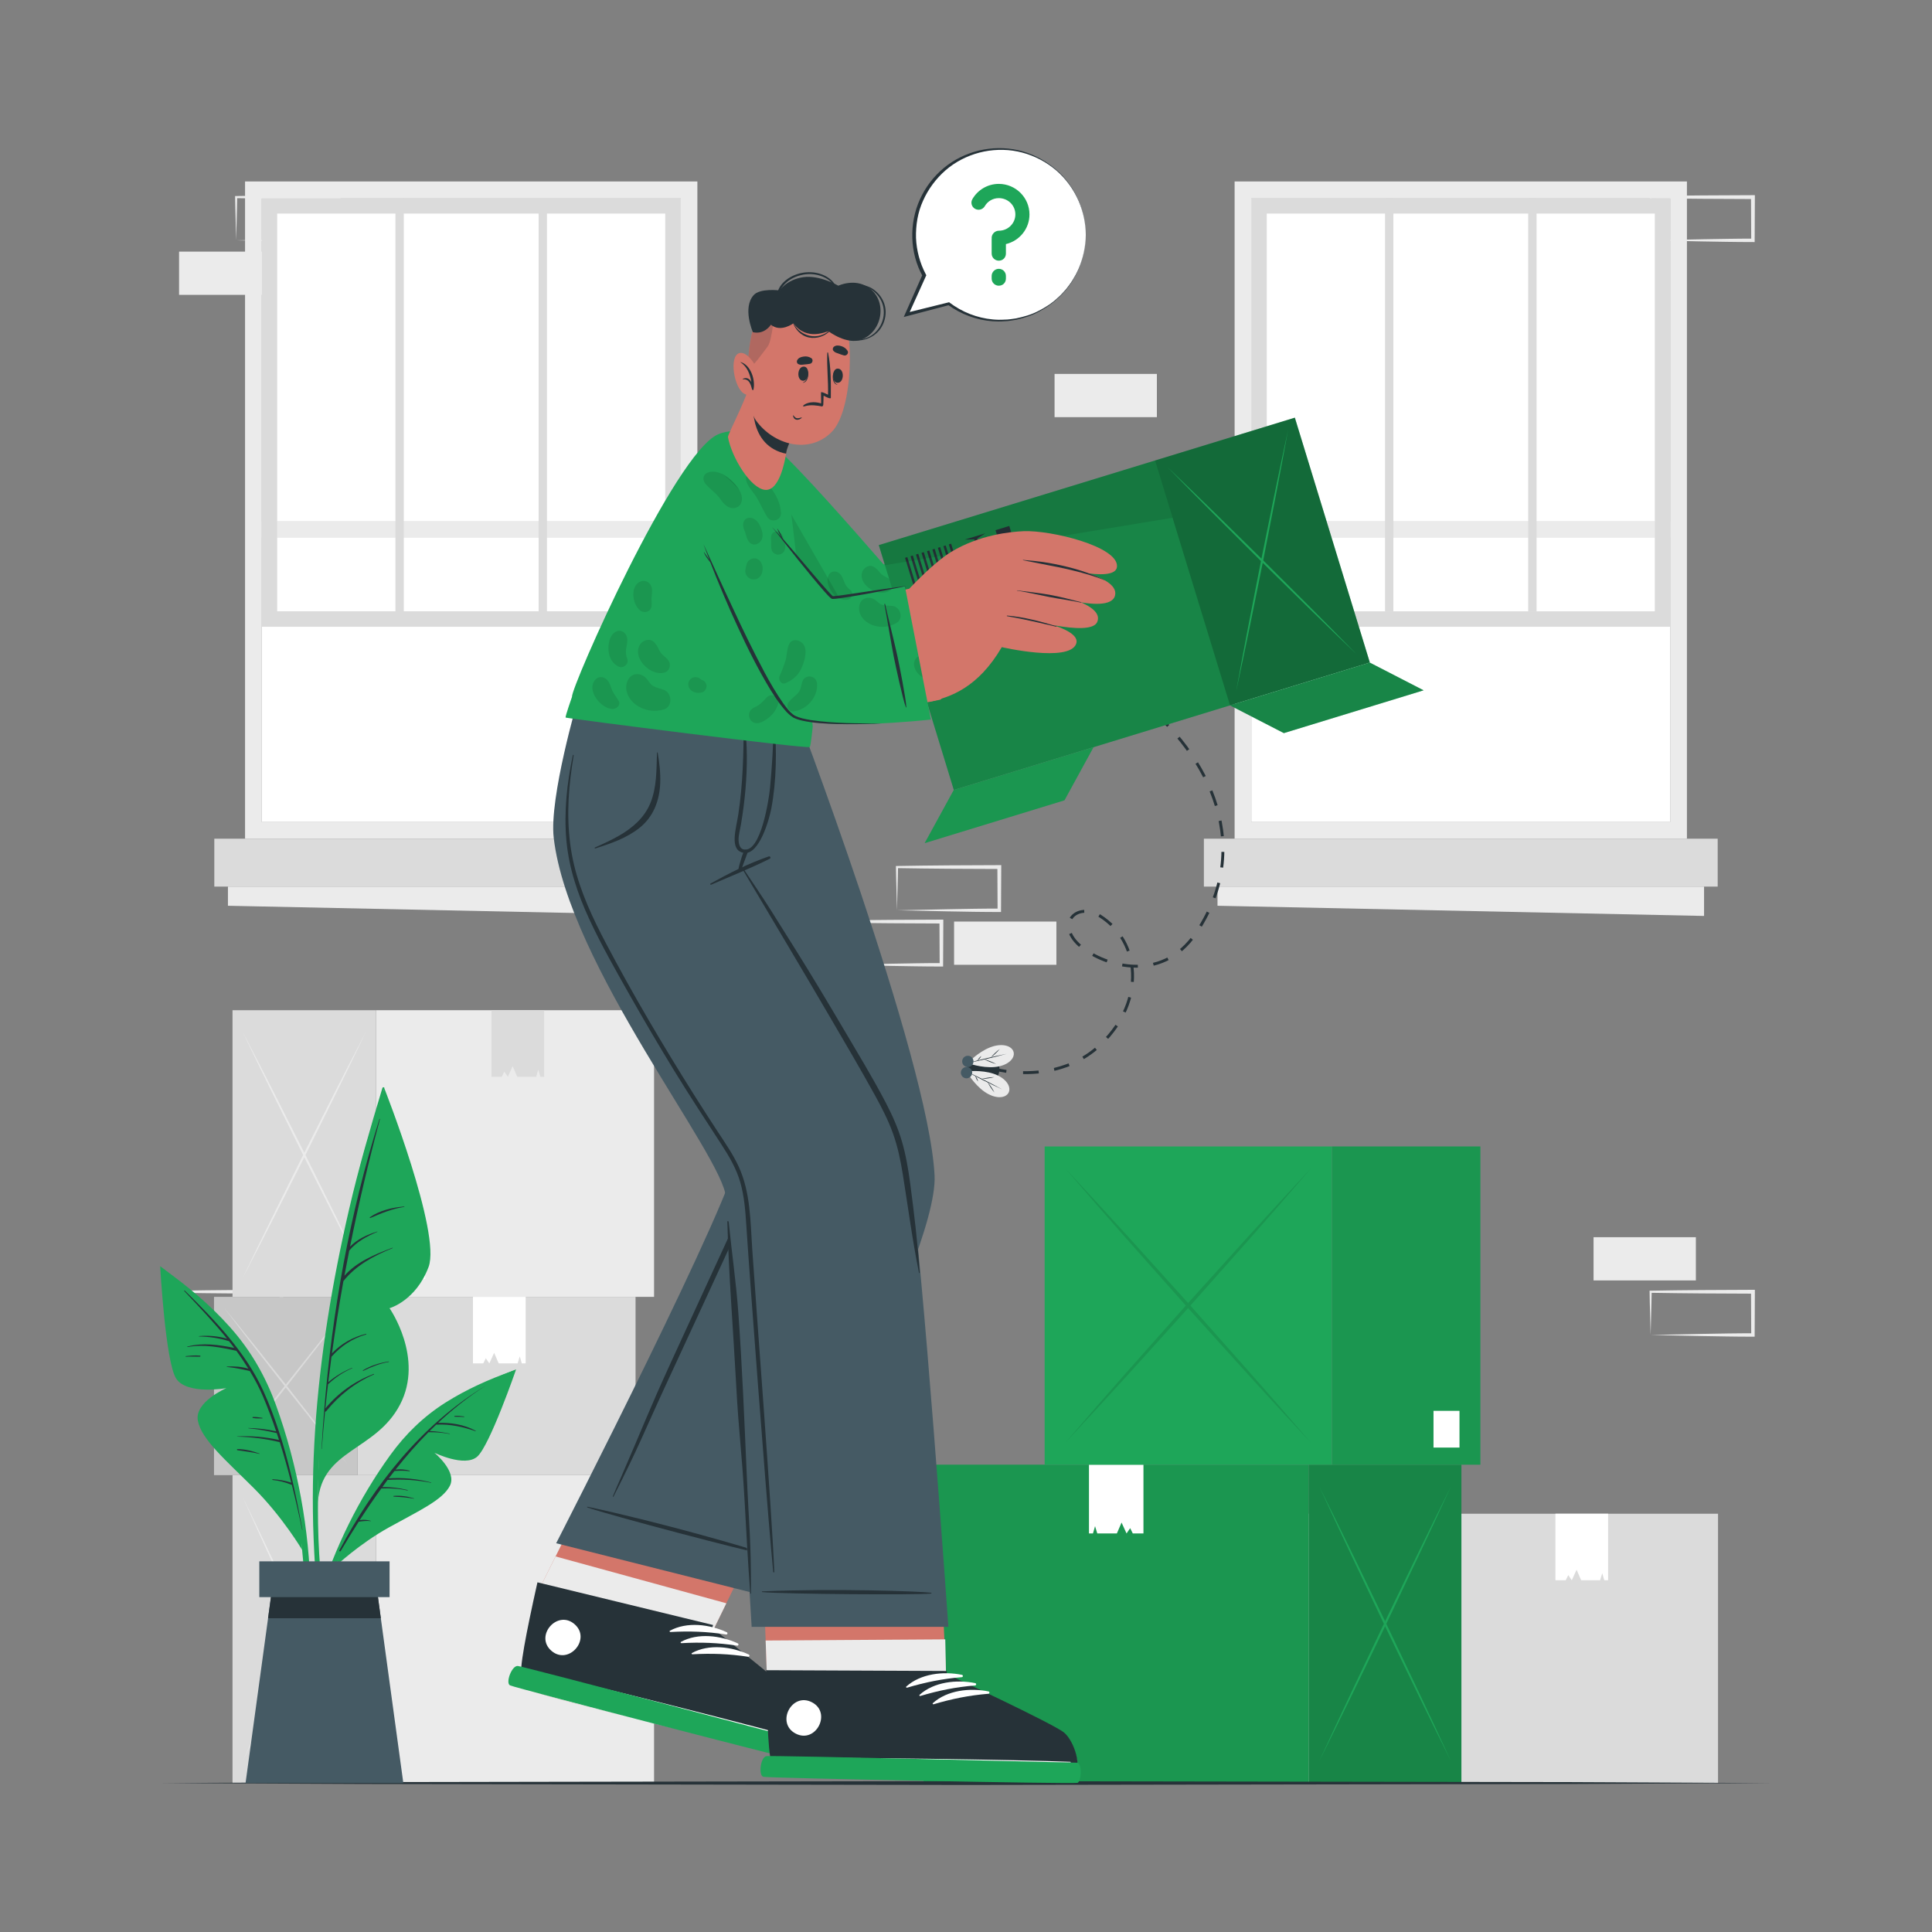 <svg width="100" height="100" viewBox="0 0 100 100" fill="none" xmlns="http://www.w3.org/2000/svg">
<rect x="0" y="0" width="100" height="100" fill="#808080" stroke="none"/>
<path d="M82.482 66.275H87.778V64.037H82.482V66.275Z" fill="#EBEBEB"/>
<path d="M85.436 69.098L88.107 69.042L89.423 69.02C89.861 69.011 90.296 69.013 90.732 69.009L90.643 69.098L90.632 66.86L90.732 66.96L88.084 66.947C87.201 66.946 86.319 66.925 85.436 66.915L85.491 66.86C85.487 67.226 85.474 67.595 85.465 67.967L85.436 69.098ZM85.436 69.098L85.408 67.991C85.399 67.618 85.385 67.24 85.382 66.86L85.381 66.806L85.436 66.806C86.319 66.795 87.201 66.774 88.084 66.773L90.732 66.76L90.832 66.76L90.832 66.86L90.821 69.098L90.821 69.188L90.732 69.187C90.286 69.184 89.838 69.186 89.393 69.176L88.061 69.154L85.436 69.098Z" fill="#EBEBEB"/>
<path d="M46.428 47.117L49.099 47.061L50.415 47.038C50.853 47.029 51.288 47.031 51.724 47.028L51.635 47.117L51.624 44.879L51.724 44.978L49.076 44.966C48.194 44.965 47.311 44.943 46.428 44.933L46.483 44.879C46.479 45.245 46.466 45.613 46.457 45.986L46.428 47.117ZM46.428 47.117L46.4 46.01C46.391 45.636 46.377 45.258 46.374 44.879L46.373 44.825L46.428 44.824C47.311 44.814 48.194 44.792 49.076 44.791L51.724 44.779L51.825 44.778L51.824 44.879L51.813 47.117L51.813 47.206L51.724 47.206C51.278 47.202 50.83 47.204 50.385 47.195L49.053 47.172L46.428 47.117Z" fill="#EBEBEB"/>
<path d="M49.383 49.938H54.679V47.7H49.383V49.938Z" fill="#EBEBEB"/>
<path d="M43.43 49.938L46.101 49.882L47.417 49.86C47.854 49.85 48.289 49.852 48.726 49.849L48.637 49.938L48.626 47.7L48.726 47.8L46.078 47.787C45.195 47.786 44.312 47.765 43.43 47.754L43.484 47.7C43.48 48.066 43.467 48.434 43.458 48.807L43.43 49.938ZM43.43 49.938L43.401 48.831C43.392 48.457 43.379 48.08 43.375 47.7L43.374 47.646L43.43 47.645C44.312 47.635 45.195 47.614 46.078 47.613L48.726 47.6L48.826 47.6L48.826 47.7L48.815 49.938L48.815 50.028L48.726 50.027C48.279 50.024 47.832 50.026 47.387 50.016L46.054 49.994L43.43 49.938Z" fill="#EBEBEB"/>
<path d="M54.584 21.592H59.88V19.354H54.584V21.592Z" fill="#EBEBEB"/>
<path d="M9.269 69.098L11.94 69.042L13.256 69.02C13.694 69.011 14.129 69.013 14.565 69.009L14.476 69.098L14.465 66.86L14.565 66.96L11.917 66.947C11.034 66.946 10.152 66.925 9.269 66.915L9.324 66.86C9.32 67.226 9.306 67.595 9.297 67.967L9.269 69.098ZM9.269 69.098L9.241 67.991C9.232 67.618 9.218 67.24 9.214 66.86L9.214 66.806L9.269 66.806C10.152 66.795 11.034 66.774 11.917 66.773L14.565 66.76L14.665 66.76L14.665 66.86L14.654 69.098L14.654 69.188L14.565 69.187C14.119 69.184 13.671 69.186 13.226 69.176L11.894 69.154L9.269 69.098Z" fill="#EBEBEB"/>
<path d="M12.223 12.44L14.894 12.384L16.21 12.362C16.648 12.352 17.083 12.354 17.519 12.351L17.43 12.44L17.419 10.202L17.519 10.302L14.871 10.289C13.989 10.288 13.106 10.267 12.223 10.256L12.278 10.202C12.274 10.568 12.261 10.936 12.252 11.309L12.223 12.44ZM12.223 12.44L12.195 11.333C12.186 10.959 12.172 10.582 12.169 10.202L12.168 10.148L12.223 10.147C13.106 10.137 13.989 10.116 14.871 10.115L17.519 10.102L17.62 10.102L17.619 10.202L17.608 12.44L17.608 12.53L17.519 12.529C17.073 12.526 16.625 12.528 16.18 12.518L14.848 12.496L12.223 12.44Z" fill="#EBEBEB"/>
<path d="M9.269 15.262H14.565V13.024H9.269V15.262Z" fill="#EBEBEB"/>
<path d="M85.436 12.44L88.107 12.384L89.423 12.362C89.861 12.352 90.296 12.354 90.732 12.351L90.643 12.44L90.632 10.202L90.732 10.302L88.084 10.289C87.201 10.288 86.319 10.267 85.436 10.256L85.491 10.202C85.487 10.568 85.474 10.936 85.465 11.309L85.436 12.44ZM85.436 12.44L85.408 11.333C85.399 10.959 85.385 10.582 85.382 10.202L85.381 10.148L85.436 10.147C86.319 10.137 87.201 10.116 88.084 10.115L90.732 10.102L90.832 10.102L90.832 10.202L90.821 12.44L90.821 12.53L90.732 12.529C90.286 12.526 89.838 12.528 89.393 12.518L88.061 12.496L85.436 12.44Z" fill="#EBEBEB"/>
<path d="M33.854 76.355H19.465V92.289H33.854V76.355Z" fill="#EBEBEB"/>
<path d="M12.035 92.29H19.465L19.465 76.355H12.035L12.035 92.29Z" fill="#DBDBDB"/>
<path d="M12.547 91.192C13.097 90.059 13.643 88.922 14.183 87.781L15.795 84.354L17.386 80.912C17.914 79.763 18.436 78.609 18.953 77.452C18.403 78.585 17.857 79.722 17.317 80.862L15.706 84.29L14.114 87.732C13.586 88.882 13.064 90.035 12.547 91.192Z" fill="#EBEBEB"/>
<path d="M12.547 77.452C13.064 78.609 13.586 79.763 14.114 80.912L15.706 84.354L17.317 87.781C17.857 88.922 18.403 90.059 18.953 91.192C18.436 90.035 17.914 88.881 17.386 87.732L15.795 84.29L14.183 80.862C13.643 79.722 13.097 78.585 12.547 77.452Z" fill="#EBEBEB"/>
<path d="M33.854 52.288H19.465V67.125H33.854V52.288Z" fill="#EBEBEB"/>
<path d="M12.035 67.126H19.465L19.465 52.289H12.035L12.035 67.126Z" fill="#DBDBDB"/>
<path d="M25.439 55.732H25.743H25.972L26.103 55.467L26.286 55.732L26.535 55.186L26.77 55.732H27.444H27.751L27.862 55.367L27.967 55.732H28.167V52.288H25.439V55.732Z" fill="#DBDBDB"/>
<path d="M12.547 66.179C13.097 65.124 13.643 64.066 14.183 63.004L15.795 59.812L17.386 56.607C17.914 55.537 18.436 54.463 18.953 53.386C18.403 54.441 17.857 55.499 17.317 56.561L15.706 59.752L14.114 62.957C13.586 64.028 13.064 65.102 12.547 66.179Z" fill="#EBEBEB"/>
<path d="M12.547 53.386C13.064 54.463 13.586 55.537 14.114 56.607L15.706 59.812L17.317 63.004C17.857 64.066 18.403 65.124 18.953 66.178C18.436 65.101 17.914 64.027 17.386 62.957L15.795 59.752L14.183 56.561C13.643 55.499 13.097 54.441 12.547 53.386Z" fill="#EBEBEB"/>
<path d="M20.413 66.203H22.01V64.606H20.413V66.203Z" fill="white"/>
<path d="M32.896 67.125H18.507V76.353H32.896V67.125Z" fill="#DBDBDB"/>
<path d="M11.077 76.353H18.507V67.125H11.077V76.353Z" fill="#C7C7C7"/>
<path d="M24.48 70.569H24.785H25.014L25.145 70.303L25.328 70.569L25.576 70.023L25.812 70.569H26.485H26.793L26.904 70.204L27.008 70.569H27.208V67.125H24.48V70.569Z" fill="white"/>
<path d="M11.588 75.804C12.139 75.134 12.684 74.461 13.224 73.786L14.836 71.758L16.428 69.721C16.955 69.041 17.477 68.358 17.995 67.674C17.444 68.344 16.899 69.017 16.359 69.692L14.747 71.72L13.156 73.757C12.628 74.437 12.106 75.12 11.588 75.804Z" fill="#DBDBDB"/>
<path d="M11.588 67.674C12.106 68.358 12.628 69.041 13.156 69.721L14.747 71.758L16.359 73.786C16.899 74.461 17.444 75.134 17.995 75.804C17.477 75.119 16.955 74.437 16.428 73.757L14.836 71.72L13.224 69.692C12.684 69.017 12.139 68.344 11.588 67.674Z" fill="#DBDBDB"/>
<path d="M88.925 78.35H74.535V92.289H88.925V78.35Z" fill="#DBDBDB"/>
<path d="M67.105 92.29H74.535V78.35H67.105V92.29Z" fill="#C7C7C7"/>
<path d="M80.509 81.793H80.813H81.042L81.173 81.528L81.356 81.793L81.604 81.247L81.84 81.793H82.513H82.821L82.932 81.429L83.037 81.793H83.236V78.35H80.509V81.793Z" fill="white"/>
<path d="M67.617 91.46C68.167 90.447 68.713 89.431 69.253 88.412L70.865 85.348L72.456 82.271C72.984 81.244 73.506 80.213 74.024 79.179C73.473 80.192 72.928 81.207 72.388 82.227L70.776 85.29L69.185 88.367C68.657 89.394 68.135 90.426 67.617 91.46Z" fill="#DBDBDB"/>
<path d="M67.617 79.179C68.135 80.213 68.657 81.244 69.185 82.271L70.776 85.348L72.388 88.412C72.927 89.431 73.473 90.447 74.024 91.46C73.506 90.425 72.984 89.394 72.456 88.367L70.865 85.29L69.253 82.227C68.713 81.207 68.167 80.192 67.617 79.179Z" fill="#DBDBDB"/>
<path d="M63.903 9.392V43.412H87.315V9.392H63.903ZM86.451 42.548H64.767V10.256H86.451V42.548Z" fill="#EBEBEB"/>
<path d="M86.451 10.256H64.767V42.548H86.451V10.256Z" fill="white"/>
<path d="M64.768 27.833L86.452 27.833V26.969L64.768 26.969V27.833Z" fill="#EBEBEB"/>
<path d="M62.313 45.89H88.907V43.411H62.313V45.89Z" fill="#DBDBDB"/>
<path d="M63.018 46.882L88.202 47.409V45.89H63.018V46.882Z" fill="#EBEBEB"/>
<path d="M64.769 10.255H86.453V32.441H64.769V10.255ZM85.653 11.055H65.568V31.642H85.653V11.055Z" fill="#DBDBDB"/>
<path d="M79.532 10.255H79.1V31.642H79.532V10.255Z" fill="#DBDBDB"/>
<path d="M72.121 10.255H71.689V31.642H72.121V10.255Z" fill="#DBDBDB"/>
<path d="M12.684 9.392V43.412H36.096V9.392H12.684ZM35.232 42.548H13.548V10.256H35.232V42.548Z" fill="#EBEBEB"/>
<path d="M35.232 10.256H13.548V42.548H35.232V10.256Z" fill="white"/>
<path d="M13.547 27.833L35.231 27.833V26.969L13.547 26.969V27.833Z" fill="#EBEBEB"/>
<path d="M11.093 45.89H37.686V43.411H11.093V45.89Z" fill="#DBDBDB"/>
<path d="M11.798 46.882L36.981 47.409V45.89H11.798V46.882Z" fill="#EBEBEB"/>
<path d="M13.547 10.254H35.232V32.441H13.547V10.254ZM34.432 11.054H14.347V31.64H34.432V11.054Z" fill="#DBDBDB"/>
<path d="M28.311 10.254H27.879V31.64H28.311V10.254Z" fill="#DBDBDB"/>
<path d="M20.9 10.254H20.468V31.64H20.9V10.254Z" fill="#DBDBDB"/>
<path d="M67.743 75.811H47.807V92.283H67.743V75.811Z" fill="#1EA659"/>
<path opacity="0.1" d="M67.743 75.811H47.807V92.283H67.743V75.811Z" fill="black"/>
<path d="M75.642 75.811H67.743V92.284H75.642V75.811Z" fill="#1EA659"/>
<path opacity="0.2" d="M75.642 75.811H67.743V92.284H75.642V75.811Z" fill="black"/>
<path d="M75.098 91.149C74.513 89.978 73.933 88.803 73.359 87.624L71.646 84.081L69.954 80.523C69.393 79.335 68.838 78.142 68.288 76.946C68.873 78.118 69.453 79.292 70.027 80.471L71.74 84.014L73.432 87.573C73.993 88.761 74.548 89.953 75.098 91.149Z" fill="#1EA659"/>
<path d="M75.098 76.946C74.548 78.142 73.993 79.335 73.432 80.522L71.74 84.081L70.027 87.624C69.453 88.803 68.873 89.978 68.288 91.149C68.838 89.953 69.393 88.761 69.954 87.573L71.646 84.014L73.359 80.471C73.933 79.293 74.513 78.118 75.098 76.946Z" fill="#1EA659"/>
<path d="M59.185 79.371H58.87H58.633L58.498 79.097L58.309 79.371L58.052 78.807L57.809 79.371H57.112H56.795L56.68 78.994L56.572 79.371H56.365V75.811H59.185V79.371Z" fill="white"/>
<path d="M68.944 59.341H54.07V75.812H68.944V59.341Z" fill="#1EA659"/>
<path d="M76.624 59.341H68.944V75.812H76.624V59.341Z" fill="#1EA659"/>
<path opacity="0.1" d="M76.624 59.341H68.944V75.812H76.624V59.341Z" fill="black"/>
<g opacity="0.1">
<path d="M67.854 74.678C66.762 73.506 65.678 72.332 64.607 71.153L61.407 67.61L58.248 64.052C57.2 62.864 56.164 61.672 55.137 60.476C56.229 61.647 57.312 62.821 58.384 64L61.584 67.543L64.742 71.101C65.791 72.29 66.827 73.482 67.854 74.678Z" fill="black"/>
<path d="M67.854 60.476C66.827 61.671 65.791 62.864 64.743 64.052L61.584 67.61L58.385 71.153C57.313 72.332 56.23 73.506 55.137 74.678C56.164 73.482 57.2 72.289 58.248 71.101L61.407 67.543L64.607 64C65.679 62.821 66.762 61.647 67.854 60.476Z" fill="black"/>
</g>
<path d="M75.543 73.025H74.198V74.926H75.543V73.025Z" fill="white"/>
<path d="M8.291 92.29L18.718 92.242L29.146 92.224L50.001 92.19L70.855 92.224L81.283 92.241L91.71 92.29L81.283 92.339L70.855 92.357L50.001 92.39L29.146 92.357L18.718 92.339L8.291 92.29Z" fill="#263238"/>
<path d="M57.647 35.285C57.76 35.354 57.873 35.425 57.986 35.498" stroke="#263238" stroke-width="0.15" stroke-miterlimit="10"/>
<path d="M58.651 35.96C62.269 38.636 65.086 43.502 61.933 48.257C60.076 51.058 56.928 49.905 55.842 48.901C54.643 47.792 55.747 46.657 56.944 47.416C59.02 48.731 59.312 51.776 57.012 54.026C55.513 55.493 53.563 55.585 52.49 55.498" stroke="#263238" stroke-width="0.15" stroke-miterlimit="10" stroke-dasharray="0.81 0.81"/>
<path d="M52.089 55.455C51.84 55.42 51.695 55.384 51.695 55.384" stroke="#263238" stroke-width="0.15" stroke-miterlimit="10"/>
<path d="M50.061 55.23C49.967 56.037 51.601 56.478 51.724 55.425C51.847 54.371 50.155 54.424 50.061 55.23Z" fill="#263238"/>
<path d="M52.206 56.553C52.054 56.856 51.517 56.897 50.961 56.511C50.405 56.124 50.02 55.455 50.02 55.455C50.02 55.455 50.787 55.363 51.429 55.578C52.072 55.793 52.359 56.249 52.206 56.553Z" fill="#EBEBEB"/>
<path d="M50.02 55.456C50.336 55.598 50.645 55.752 50.955 55.905C51.263 56.062 51.571 56.218 51.874 56.387C51.558 56.245 51.249 56.091 50.939 55.938C50.631 55.781 50.322 55.625 50.02 55.456Z" fill="#263238"/>
<path d="M51.472 56.548C51.4 56.465 51.339 56.376 51.277 56.286C51.219 56.194 51.16 56.103 51.113 56.004C51.186 56.086 51.246 56.176 51.308 56.266C51.366 56.358 51.425 56.449 51.472 56.548Z" fill="#263238"/>
<path d="M50.797 55.847C50.907 55.815 51.02 55.798 51.133 55.78C51.245 55.765 51.358 55.75 51.473 55.749C51.363 55.78 51.25 55.798 51.138 55.816C51.025 55.83 50.912 55.845 50.797 55.847Z" fill="#263238"/>
<path d="M50.626 55.978C50.588 55.936 50.563 55.888 50.537 55.841C50.515 55.791 50.492 55.743 50.481 55.688C50.519 55.729 50.544 55.777 50.57 55.825C50.592 55.874 50.616 55.923 50.626 55.978Z" fill="#263238"/>
<path d="M52.465 54.46C52.386 54.13 51.873 53.966 51.243 54.213C50.613 54.461 50.084 55.024 50.084 55.024C50.084 55.024 50.809 55.291 51.484 55.229C52.158 55.168 52.543 54.791 52.465 54.46Z" fill="#EBEBEB"/>
<path d="M50.084 55.024C50.424 54.959 50.76 54.88 51.097 54.803C51.433 54.721 51.769 54.641 52.102 54.546C51.762 54.611 51.426 54.69 51.089 54.767C50.753 54.849 50.417 54.93 50.084 55.024Z" fill="#263238"/>
<path d="M51.749 54.296C51.659 54.359 51.58 54.433 51.499 54.506C51.421 54.582 51.343 54.657 51.274 54.742C51.364 54.679 51.444 54.605 51.524 54.532C51.602 54.456 51.68 54.381 51.749 54.296Z" fill="#263238"/>
<path d="M50.93 54.823C51.03 54.879 51.136 54.922 51.241 54.966C51.348 55.005 51.454 55.046 51.566 55.074C51.465 55.018 51.359 54.975 51.254 54.932C51.148 54.892 51.041 54.851 50.93 54.823Z" fill="#263238"/>
<path d="M50.794 54.656C50.748 54.688 50.712 54.729 50.676 54.769C50.643 54.812 50.609 54.854 50.586 54.906C50.632 54.874 50.668 54.833 50.704 54.793C50.737 54.75 50.771 54.708 50.794 54.656Z" fill="#263238"/>
<path d="M50.061 55.23C50.221 55.248 50.337 55.394 50.318 55.555C50.299 55.715 50.154 55.83 49.993 55.812C49.832 55.793 49.717 55.647 49.736 55.487C49.755 55.326 49.9 55.211 50.061 55.23Z" fill="#455A64"/>
<path d="M50.129 54.648C50.289 54.666 50.404 54.812 50.386 54.972C50.367 55.133 50.221 55.248 50.061 55.23C49.9 55.211 49.785 55.065 49.804 54.904C49.822 54.744 49.968 54.629 50.129 54.648Z" fill="#455A64"/>
<path d="M31.996 74.061C31.996 74.061 27.738 82.599 27.737 82.606C27.384 84.369 27.107 85.922 27.039 86.739C27.038 86.743 27.037 86.747 27.038 86.752C27.012 87.06 27.016 87.26 27.059 87.323C27.062 87.328 27.063 87.332 27.067 87.336C27.521 87.796 41.534 91.022 42.06 90.97C42.588 90.921 42.48 89.413 42.036 88.855C41.588 88.294 36.778 84.66 36.778 84.66L40.947 76.109L31.996 74.061Z" fill="#D3766A"/>
<path d="M41.848 90.971C41.322 91.022 27.521 87.795 27.068 87.336C27.064 87.332 27.061 87.327 27.059 87.323C27.015 87.26 27.013 87.059 27.037 86.752C27.037 86.746 27.037 86.744 27.039 86.739C27.108 85.923 27.385 84.37 27.736 82.605C27.736 82.603 28.283 81.51 28.756 80.561L37.595 82.985L36.778 84.66C36.778 84.66 41.378 88.295 41.824 88.854C42.27 89.413 42.376 90.92 41.848 90.971Z" fill="#EBEBEB"/>
<path d="M42.039 90.747C41.507 90.787 27.461 87.206 27.013 86.73C26.84 86.552 27.243 84.475 27.801 81.979C27.807 81.953 27.813 81.927 27.819 81.901L36.907 84.11L36.864 84.263C36.864 84.263 41.627 88.039 42.064 88.614C42.498 89.187 42.572 90.709 42.039 90.747Z" fill="#263238"/>
<path d="M42.019 90.161C39.666 89.499 30.114 87.052 27.738 86.577C27.719 86.573 27.715 86.586 27.734 86.592C30.052 87.299 39.624 89.668 42.01 90.2C42.06 90.211 42.069 90.175 42.019 90.161Z" fill="white"/>
<path d="M37.618 84.484C36.731 84.073 35.555 83.925 34.673 84.407C34.639 84.426 34.666 84.474 34.699 84.473C35.692 84.417 36.598 84.45 37.584 84.601C37.654 84.612 37.682 84.513 37.618 84.484Z" fill="white"/>
<path d="M38.188 85.061C37.3 84.65 36.124 84.502 35.243 84.985C35.209 85.003 35.236 85.052 35.269 85.05C36.262 84.994 37.167 85.027 38.154 85.178C38.223 85.189 38.251 85.091 38.188 85.061Z" fill="white"/>
<path d="M38.757 85.637C37.869 85.226 36.693 85.078 35.812 85.561C35.778 85.579 35.805 85.628 35.838 85.626C36.831 85.57 37.737 85.603 38.723 85.754C38.793 85.765 38.82 85.667 38.757 85.637Z" fill="white"/>
<path d="M42.382 90.298C42.609 90.459 42.34 91.289 42.141 91.31C41.942 91.332 26.645 87.36 26.399 87.235C26.154 87.11 26.488 86.201 26.802 86.23C27.117 86.259 42.382 90.298 42.382 90.298Z" fill="#1EA659"/>
<path d="M29.737 84.066C28.849 83.297 27.652 84.676 28.542 85.446C29.431 86.215 30.627 84.836 29.737 84.066Z" fill="white"/>
<path d="M28.787 79.878L39.034 82.462C39.034 82.462 48.586 65.224 48.373 60.843C48.077 54.792 40.981 36.214 40.981 36.214H32.486C32.486 36.214 38.125 56.304 38.198 59.684C38.236 61.452 28.787 79.878 28.787 79.878Z" fill="#455A64"/>
<path d="M39.472 80.384C38.926 80.165 34.048 78.757 30.409 77.988C30.385 77.983 30.378 78.017 30.401 78.025C31.547 78.43 38.778 80.331 39.457 80.424C39.479 80.427 39.497 80.394 39.472 80.384Z" fill="#263238"/>
<path d="M38.905 55.369C38.23 52.533 37.517 49.706 36.746 46.894C35.972 44.07 35.172 41.25 34.279 38.46C34.17 38.12 34.057 37.78 33.946 37.44C33.928 37.388 33.848 37.412 33.864 37.465C34.658 40.242 35.468 43.015 36.223 45.803C36.978 48.59 37.702 51.386 38.383 54.193C38.552 54.888 38.718 55.584 38.881 56.28C39.05 56.999 39.231 57.719 39.315 58.454C39.396 59.16 39.356 59.86 39.175 60.547C38.997 61.223 38.712 61.862 38.42 62.494C37.195 65.155 35.965 67.813 34.745 70.476C33.523 73.145 33.324 73.752 32.152 76.444C32.006 76.777 31.861 77.111 31.721 77.447C31.712 77.469 31.743 77.488 31.754 77.465C33.094 74.829 33.301 74.194 34.545 71.511C35.797 68.812 37.045 66.112 38.288 63.409C38.848 62.189 39.506 60.945 39.59 59.581C39.677 58.163 39.23 56.735 38.905 55.369Z" fill="#263238"/>
<path d="M39.369 77.438C39.369 77.438 39.698 86.837 39.697 86.843C39.751 88.641 39.83 90.216 39.947 91.027C39.947 91.031 39.947 91.036 39.949 91.04C39.992 91.346 40.041 91.541 40.098 91.592C40.102 91.596 40.105 91.6 40.109 91.603C40.654 91.949 55.034 91.941 55.535 91.772C56.038 91.605 55.594 90.16 55.035 89.716C54.473 89.271 48.968 86.812 48.968 86.812L48.55 77.42L39.369 77.438Z" fill="#D3766A"/>
<path d="M39.63 84.913C39.63 84.913 39.698 86.837 39.698 86.843C39.751 88.641 39.83 90.216 39.947 91.027C39.947 91.031 39.947 91.036 39.949 91.04C40.01 91.342 40.064 91.541 40.098 91.592C40.103 91.596 40.105 91.6 40.109 91.603C40.655 91.949 55.034 91.941 55.535 91.772C56.039 91.605 55.594 90.16 55.036 89.716C54.473 89.271 48.969 86.812 48.969 86.812L48.927 84.853L39.63 84.913Z" fill="#EBEBEB"/>
<path d="M55.542 91.755C55.033 91.917 40.54 91.693 39.994 91.333C39.784 91.2 39.694 89.087 39.658 86.529C39.658 86.503 39.658 86.476 39.658 86.449L49.01 86.49L49.004 86.648C49.004 86.648 54.513 89.216 55.072 89.674C55.626 90.131 56.051 91.594 55.542 91.755Z" fill="#263238"/>
<path d="M55.387 91.19C52.945 91.092 43.085 90.928 40.664 91.017C40.644 91.017 40.644 91.031 40.664 91.032C43.082 91.182 52.943 91.266 55.386 91.23C55.438 91.229 55.438 91.192 55.387 91.19Z" fill="white"/>
<path d="M49.789 86.689C48.83 86.494 47.652 86.624 46.907 87.297C46.878 87.323 46.916 87.364 46.947 87.355C47.9 87.071 48.789 86.892 49.783 86.81C49.853 86.804 49.858 86.703 49.789 86.689Z" fill="white"/>
<path d="M50.476 87.118C49.518 86.923 48.34 87.052 47.594 87.726C47.565 87.752 47.603 87.793 47.634 87.784C48.587 87.499 49.476 87.321 50.471 87.239C50.541 87.233 50.545 87.131 50.476 87.118Z" fill="white"/>
<path d="M51.164 87.547C50.205 87.353 49.027 87.482 48.282 88.156C48.253 88.182 48.291 88.222 48.322 88.213C49.275 87.929 50.164 87.751 51.158 87.669C51.228 87.663 51.233 87.561 51.164 87.547Z" fill="white"/>
<path d="M55.771 91.238C56.029 91.342 55.96 92.213 55.771 92.28C55.583 92.347 39.782 92.032 39.514 91.967C39.246 91.903 39.36 90.941 39.673 90.896C39.985 90.851 55.771 91.238 55.771 91.238Z" fill="#1EA659"/>
<path d="M42.025 88.109C40.983 87.568 40.139 89.187 41.184 89.73C42.226 90.271 43.07 88.652 42.025 88.109Z" fill="white"/>
<path d="M40.876 36.205C40.876 36.205 40.876 36.207 40.874 36.214C40.837 36.389 38.718 44.762 38.454 44.919C38.155 45.096 46.15 55.854 47.099 61.136C47.706 64.513 49.088 84.204 49.088 84.204H38.905C38.905 84.204 37.907 67.483 37.572 61.972C37.443 59.835 29.421 49.95 28.66 43.361C28.42 41.284 29.912 36.205 29.912 36.205H40.876Z" fill="#455A64"/>
<path d="M38.647 76.232C38.526 73.462 38.415 70.686 38.214 67.92C38.099 66.353 37.876 64.835 37.72 63.272C37.712 63.19 37.645 63.17 37.648 63.255C37.72 66.037 37.949 68.789 38.098 71.568C38.247 74.339 38.388 74.996 38.545 77.767C38.634 79.335 38.711 80.903 38.833 82.469C38.835 82.493 38.871 82.493 38.871 82.468C38.878 79.686 38.768 79.012 38.647 76.232Z" fill="#263238"/>
<path d="M47.111 61.252C47.014 60.523 46.891 59.794 46.685 59.086C46.484 58.394 46.191 57.735 45.859 57.097C45.166 55.764 44.375 54.476 43.614 53.181C42.842 51.87 42.059 50.566 41.254 49.274C40.802 48.548 40.348 47.824 39.891 47.1C39.429 46.369 38.938 45.654 38.459 44.934C38.44 44.905 38.396 44.932 38.414 44.962C39.194 46.269 39.965 47.58 40.745 48.887C41.525 50.194 42.294 51.508 43.063 52.821C43.819 54.112 44.577 55.405 45.3 56.715C45.646 57.344 45.975 57.983 46.218 58.66C46.467 59.353 46.616 60.076 46.732 60.802C47.003 62.495 47.226 64.199 47.567 65.88C47.571 65.901 47.606 65.896 47.604 65.874C47.498 64.331 47.315 62.786 47.111 61.252Z" fill="#263238"/>
<path d="M48.196 82.439C47.613 82.364 43.172 82.21 39.456 82.369C39.431 82.37 39.433 82.405 39.457 82.407C40.668 82.514 47.511 82.561 48.192 82.483C48.214 82.48 48.223 82.443 48.196 82.439Z" fill="#263238"/>
<path d="M39.787 44.33C38.745 44.688 37.74 45.197 36.779 45.73C36.742 45.751 36.767 45.81 36.807 45.792C37.82 45.357 38.853 44.941 39.841 44.45C39.919 44.412 39.867 44.302 39.787 44.33Z" fill="#263238"/>
<path d="M40.092 37.39C40.089 37.355 40.027 37.348 40.028 37.385C40.036 38.588 39.959 39.646 39.858 40.77C39.81 41.292 39.391 44.176 38.486 43.966C38.334 43.93 38.257 43.781 38.233 43.553C38.205 43.278 38.308 42.941 38.353 42.668C38.454 42.065 38.535 41.459 38.586 40.849C38.683 39.711 38.688 38.572 38.55 37.438C38.545 37.4 38.491 37.403 38.491 37.441C38.492 39.017 38.451 40.59 38.215 42.15C38.102 42.9 37.724 44.03 38.509 44.145C39.308 44.263 39.825 42.371 39.922 41.854C40.195 40.41 40.206 38.851 40.092 37.39Z" fill="#263238"/>
<path d="M38.51 44.044C38.428 44.237 38.362 44.439 38.307 44.642C38.263 44.799 38.204 44.969 38.222 45.133C38.225 45.165 38.268 45.168 38.285 45.146C38.391 45.012 38.436 44.828 38.495 44.668C38.564 44.483 38.636 44.3 38.7 44.113C38.742 43.989 38.56 43.924 38.51 44.044Z" fill="#263238"/>
<path d="M38.935 64.643C38.841 63.221 38.846 61.718 38.241 60.397C37.941 59.742 37.527 59.15 37.133 58.549C36.719 57.918 36.311 57.283 35.909 56.644C34.301 54.089 32.765 51.484 31.358 48.813C30.681 47.527 30.057 46.199 29.716 44.779C29.36 43.294 29.346 41.738 29.531 40.227C29.578 39.85 29.629 39.473 29.693 39.098C29.697 39.071 29.656 39.06 29.65 39.087C29.345 40.532 29.185 42.017 29.316 43.493C29.442 44.915 29.894 46.261 30.49 47.551C31.11 48.894 31.848 50.185 32.575 51.472C33.325 52.799 34.097 54.113 34.893 55.413C35.685 56.706 36.518 57.971 37.344 59.243C37.744 59.858 38.116 60.492 38.319 61.202C38.525 61.925 38.581 62.678 38.629 63.425C38.833 66.573 39.632 77.039 39.913 80.171C39.949 80.569 39.985 80.966 40.021 81.364C40.025 81.399 40.078 81.398 40.077 81.362C39.955 78.222 39.143 67.781 38.935 64.643Z" fill="#263238"/>
<path d="M34.042 38.958C34.039 38.935 34.006 38.944 34.005 38.964C33.976 39.839 34.001 40.741 33.664 41.567C33.355 42.324 32.736 42.856 32.042 43.255C31.641 43.485 31.219 43.678 30.797 43.865C30.766 43.878 30.778 43.927 30.812 43.916C31.619 43.66 32.438 43.382 33.108 42.845C33.824 42.271 34.138 41.437 34.173 40.535C34.193 40.005 34.131 39.479 34.042 38.958Z" fill="#263238"/>
<path d="M38.479 24.713C39.622 28.226 42.713 34.208 43.817 34.929C44.795 35.567 49.397 34.854 51.41 34.369C52.163 34.187 50.47 28.454 49.669 28.665C48.707 28.917 45.84 29.562 45.632 29.404C45.403 29.23 42.535 25.683 40.486 23.588C38.629 21.689 38.047 23.384 38.479 24.713Z" fill="#D3766A"/>
<path d="M50.974 34.413C51.36 34.364 54.626 34.216 56.124 33.398C56.918 32.965 58.965 31.529 58.762 31.013C58.577 30.542 57.919 30.798 57.919 30.798C57.919 30.798 58.822 30.144 58.557 29.493C58.291 28.841 57.204 29.331 57.204 29.331C57.204 29.331 58.083 28.591 57.772 27.961C57.46 27.33 56.449 28.005 56.449 28.005C56.449 28.005 57.284 27.366 56.809 26.955C56.238 26.459 54.832 27.81 53.882 28.127C53.667 28.199 49.409 29.275 49.409 29.275L50.974 34.413Z" fill="#D3766A"/>
<path d="M56.413 27.986C55.377 28.977 54.752 29.231 53.368 29.511C53.341 29.517 53.343 29.558 53.372 29.555C54.752 29.404 55.582 29.198 56.464 28.034C56.507 27.977 56.462 27.939 56.413 27.986Z" fill="#263238"/>
<path d="M57.17 29.307C56.003 30.242 55.328 30.523 53.901 30.923C53.88 30.929 53.888 30.964 53.909 30.96C55.342 30.684 56.165 30.46 57.208 29.373C57.255 29.324 57.223 29.264 57.17 29.307Z" fill="#263238"/>
<path d="M57.849 30.816C56.654 31.64 55.927 31.98 54.492 32.191C54.458 32.196 54.462 32.246 54.496 32.244C55.981 32.172 56.892 31.753 57.87 30.855C57.937 30.793 57.924 30.764 57.849 30.816Z" fill="#263238"/>
<path d="M48.294 29.459C48.294 29.459 49.483 28.112 50.136 27.636C50.789 27.16 53.877 26.281 54.104 26.937C54.398 27.784 52.716 28.642 51.837 28.955C51.837 28.955 52.52 30.913 51.446 31.791C50.371 32.668 48.294 29.459 48.294 29.459Z" fill="#D3766A"/>
<path d="M54.109 27.196C53.82 28.162 52.64 28.498 51.81 28.865C51.747 28.893 51.747 28.953 51.778 28.998C52.009 29.838 52.09 31.09 51.502 31.797C51.485 31.817 51.512 31.845 51.532 31.826C52.266 31.154 52.286 29.917 51.974 29.013C52.831 28.65 54 28.261 54.118 27.198C54.119 27.192 54.111 27.19 54.109 27.196Z" fill="#263238"/>
<path d="M50.974 35.402L49.464 28.534L45.733 29.211C44.262 27.525 41.319 24.155 40.127 23.142C38.728 21.954 37.812 22.848 38.325 24.646C39.499 28.759 42.908 34.79 43.807 35.369C45.095 36.198 50.974 35.402 50.974 35.402Z" fill="#1EA659"/>
<path opacity="0.1" d="M45.645 31.299C45.818 31.359 46.027 31.34 46.207 31.365C46.602 31.419 46.783 32.008 46.42 32.232C46.029 32.472 45.56 32.51 45.13 32.343C44.728 32.186 44.392 31.799 44.478 31.347C44.553 30.951 44.963 30.838 45.277 31.038C45.405 31.12 45.499 31.248 45.645 31.299ZM44.613 29.664C44.469 30.346 45.52 30.928 46.059 30.566C46.252 30.436 46.245 30.14 46.072 30C45.916 29.872 45.783 29.852 45.643 29.736C45.575 29.68 45.589 29.691 45.516 29.602C45.425 29.491 45.346 29.407 45.217 29.335C44.957 29.191 44.666 29.413 44.613 29.664ZM42.934 29.701C42.718 29.982 42.882 30.407 43.071 30.662C43.258 30.915 43.537 31.078 43.858 31.044C44.099 31.019 44.206 30.683 44.006 30.533C43.88 30.439 43.783 30.313 43.726 30.183C43.632 29.973 43.568 29.699 43.332 29.606C43.196 29.552 43.028 29.58 42.934 29.701ZM47.365 34.148C47.083 34.719 47.941 35.367 48.462 35.254C48.636 35.217 48.804 34.988 48.649 34.824C48.525 34.693 48.377 34.588 48.261 34.449C48.12 34.279 48.042 34.06 47.819 33.975C47.641 33.907 47.451 33.974 47.365 34.148ZM39.309 27.159C39.261 27.069 39.195 26.98 39.113 26.916C39.225 27.203 39.343 27.491 39.467 27.779C39.491 27.569 39.397 27.331 39.309 27.159ZM40.422 26.556C40.408 26.062 40.168 25.597 39.871 25.214C39.631 24.905 39.216 24.409 38.775 24.52C38.671 24.546 38.624 24.643 38.616 24.74C38.588 25.078 38.976 25.441 39.142 25.71C39.353 26.051 39.502 26.427 39.717 26.764C39.92 27.081 40.433 26.942 40.422 26.556ZM40.292 28.707C40.451 28.695 40.591 28.59 40.629 28.431C40.667 28.272 40.643 28.12 40.599 27.965C40.563 27.838 40.498 27.669 40.39 27.584C40.227 27.454 39.976 27.499 39.923 27.721C39.896 27.834 39.916 27.959 39.919 28.074C39.92 28.125 39.917 28.175 39.914 28.226C39.91 28.303 39.926 28.376 39.939 28.451C39.964 28.599 40.148 28.718 40.292 28.707Z" fill="#030402"/>
<path d="M49.667 34.798C49.496 34.393 49.073 32.622 48.973 32.18C48.874 31.747 48.53 29.95 48.428 29.495C48.423 29.471 48.457 29.456 48.463 29.481C48.571 29.929 49.054 31.692 49.158 32.133C49.263 32.575 49.663 34.346 49.69 34.792C49.691 34.807 49.673 34.812 49.667 34.798Z" fill="#263238"/>
<path opacity="0.1" d="M46.204 35.744C45.155 35.738 44.234 35.643 43.808 35.369C42.908 34.79 39.499 28.759 38.325 24.646C38.03 23.614 38.207 22.88 38.675 22.666L46.204 35.744Z" fill="black"/>
<path d="M29.277 37.141C29.303 37.178 41.783 38.779 41.916 38.664C41.966 38.621 42.067 37.611 42.067 37.611C42.067 37.611 40.923 24.023 40.331 23.226C39.813 22.529 38.242 22.026 37.172 22.48C34.925 23.432 29.547 35.572 29.605 36.073C29.605 36.072 29.246 37.093 29.277 37.141Z" fill="#1EA659"/>
<path opacity="0.1" d="M33.776 35.487C33.949 35.6 34.183 35.636 34.373 35.712C34.789 35.878 34.827 36.571 34.37 36.717C33.878 36.873 33.356 36.788 32.931 36.488C32.535 36.208 32.273 35.694 32.489 35.224C32.678 34.811 33.156 34.799 33.445 35.103C33.563 35.227 33.631 35.392 33.776 35.487ZM33.092 33.422C32.751 34.127 33.741 35.048 34.427 34.799C34.673 34.709 34.746 34.384 34.596 34.184C34.459 34.002 34.319 33.944 34.198 33.779C34.138 33.699 34.151 33.715 34.095 33.598C34.026 33.453 33.963 33.34 33.841 33.226C33.596 32.998 33.219 33.161 33.092 33.422ZM31.937 32.67C31.563 32.81 31.466 33.313 31.496 33.67C31.524 34.023 31.693 34.345 32.019 34.503C32.265 34.622 32.567 34.365 32.465 34.103C32.402 33.939 32.384 33.76 32.406 33.602C32.442 33.345 32.544 33.045 32.373 32.816C32.275 32.683 32.098 32.61 31.937 32.67ZM36.037 35.05C35.84 35.024 35.655 35.171 35.628 35.366C35.599 35.577 35.744 35.763 35.939 35.828C36.085 35.877 36.212 35.872 36.358 35.831C36.428 35.811 36.486 35.745 36.52 35.686C36.557 35.623 36.58 35.544 36.567 35.47C36.542 35.333 36.436 35.203 36.293 35.181C36.28 35.166 36.267 35.151 36.249 35.137C36.187 35.088 36.115 35.06 36.037 35.05ZM32.97 30.223C32.636 30.568 32.779 31.349 33.154 31.612C33.372 31.764 33.688 31.657 33.724 31.378C33.735 31.286 33.73 31.231 33.728 31.141C33.726 31.056 33.718 31 33.721 30.95C33.73 30.783 33.777 30.596 33.738 30.432C33.649 30.053 33.237 29.948 32.97 30.223ZM30.803 35.191C30.341 35.739 31.102 36.679 31.702 36.697C31.902 36.703 32.147 36.499 32.022 36.278C31.922 36.101 31.789 35.946 31.7 35.762C31.592 35.538 31.566 35.278 31.346 35.125C31.17 35.002 30.944 35.024 30.803 35.191ZM41.837 35.017C41.699 35.039 41.569 35.131 41.521 35.305C41.457 35.527 41.449 35.725 41.283 35.899C41.115 36.073 40.917 36.181 40.793 36.395C40.685 36.577 40.845 36.847 41.061 36.823C41.407 36.787 41.729 36.601 41.955 36.335C41.923 35.959 41.883 35.513 41.837 35.017ZM40.832 33.368C40.719 33.64 40.739 33.948 40.646 34.232C40.562 34.487 40.463 34.753 40.35 34.996C40.267 35.175 40.435 35.46 40.653 35.363C41.017 35.201 41.287 34.988 41.465 34.621C41.618 34.307 41.785 33.78 41.639 33.444C41.505 33.137 40.995 32.974 40.832 33.368ZM39.691 36.093C39.514 36.291 39.319 36.5 39.069 36.604C38.832 36.702 38.691 36.938 38.805 37.19C38.922 37.446 39.186 37.484 39.42 37.377C39.838 37.186 40.159 36.851 40.287 36.406C40.385 36.067 39.916 35.842 39.691 36.093ZM37.862 26.293C38.098 26.332 38.321 26.209 38.383 25.97C38.496 25.539 38.111 25.097 37.807 24.828C37.493 24.552 37.074 24.316 36.65 24.455C36.38 24.543 36.348 24.834 36.508 25.034C36.693 25.266 36.951 25.436 37.149 25.661C37.363 25.904 37.514 26.236 37.862 26.293ZM39.391 27.989C39.559 27.747 39.429 27.391 39.309 27.159C39.245 27.036 39.147 26.924 39.024 26.856C38.858 26.764 38.606 26.776 38.511 26.966C38.449 27.089 38.455 27.201 38.487 27.33C38.503 27.394 38.527 27.448 38.554 27.51C38.558 27.519 38.561 27.525 38.563 27.529C38.564 27.533 38.565 27.538 38.567 27.545C38.625 27.731 38.661 27.937 38.802 28.079C38.989 28.268 39.258 28.182 39.391 27.989ZM40.422 26.557C40.408 26.063 40.168 25.598 39.871 25.215C39.631 24.906 39.216 24.41 38.775 24.52C38.671 24.547 38.624 24.644 38.616 24.741C38.588 25.079 38.976 25.442 39.142 25.711C39.353 26.052 39.502 26.428 39.717 26.764C39.92 27.081 40.433 26.943 40.422 26.557ZM38.912 29.98C38.987 29.994 39.062 29.992 39.136 29.974C39.249 29.946 39.336 29.858 39.397 29.763C39.459 29.665 39.469 29.529 39.474 29.417C39.48 29.299 39.433 29.197 39.384 29.094C39.362 29.067 39.34 29.04 39.319 29.012C39.289 28.991 39.26 28.969 39.231 28.948C39.152 28.905 39.062 28.893 38.974 28.907C38.814 28.933 38.682 29.052 38.643 29.212C38.615 29.33 38.58 29.445 38.573 29.567C38.579 29.604 38.585 29.641 38.591 29.678C38.606 29.734 38.632 29.783 38.672 29.825C38.731 29.898 38.817 29.962 38.912 29.98ZM40.292 28.708C40.451 28.696 40.591 28.591 40.629 28.432C40.667 28.273 40.643 28.121 40.599 27.966C40.563 27.838 40.498 27.67 40.39 27.584C40.227 27.455 39.976 27.499 39.923 27.722C39.896 27.835 39.916 27.96 39.919 28.075C39.92 28.126 39.917 28.176 39.914 28.227C39.91 28.304 39.926 28.376 39.939 28.452C39.964 28.6 40.148 28.719 40.292 28.708Z" fill="#030402"/>
<path d="M39.603 25.355C38.84 25.285 37.864 23.657 37.679 22.622C37.667 22.551 37.971 21.95 38.306 21.201C38.507 20.747 38.72 20.235 38.882 19.755L41.65 21.498C41.65 21.498 41.016 22.405 40.74 23.245C40.718 23.316 40.703 23.383 40.694 23.449C40.693 23.459 40.691 23.471 40.688 23.483C40.623 23.878 40.34 25.422 39.603 25.355Z" fill="#D3766A"/>
<path d="M40.694 23.449C40.691 23.458 40.691 23.469 40.687 23.482C40.588 23.465 40.484 23.435 40.372 23.397C38.641 22.773 38.946 20.5 39.068 19.873L39.76 20.308L41.649 21.498C41.649 21.498 41.015 22.406 40.74 23.246C40.717 23.315 40.702 23.383 40.694 23.449Z" fill="#263238"/>
<path d="M39.169 16.548C38.597 17.578 38.498 20.887 39.13 21.764C40.047 23.037 41.886 23.533 43.053 22.354C44.184 21.211 44.236 16.897 43.498 16.065C42.412 14.839 40.014 15.026 39.169 16.548Z" fill="#D3766A"/>
<path d="M41.825 19.222C41.824 19.213 41.807 19.232 41.807 19.241C41.806 19.469 41.767 19.73 41.559 19.799C41.552 19.8 41.553 19.812 41.56 19.811C41.812 19.785 41.861 19.438 41.825 19.222Z" fill="#263238"/>
<path d="M41.63 18.977C41.265 18.937 41.211 19.67 41.549 19.707C41.882 19.744 41.936 19.011 41.63 18.977Z" fill="#263238"/>
<path d="M43.138 19.3C43.14 19.291 43.155 19.312 43.153 19.321C43.128 19.548 43.137 19.811 43.336 19.903C43.343 19.906 43.341 19.917 43.333 19.915C43.086 19.86 43.077 19.51 43.138 19.3Z" fill="#263238"/>
<path d="M43.359 19.079C43.727 19.081 43.697 19.815 43.356 19.814C43.022 19.812 43.051 19.078 43.359 19.079Z" fill="#263238"/>
<path d="M41.927 18.83C41.826 18.852 41.729 18.855 41.627 18.866C41.512 18.878 41.421 18.9 41.314 18.843C41.257 18.814 41.23 18.722 41.254 18.664C41.31 18.527 41.447 18.477 41.585 18.457C41.734 18.434 41.856 18.455 41.985 18.532C42.112 18.607 42.06 18.802 41.927 18.83Z" fill="#263238"/>
<path d="M43.686 18.398C43.586 18.374 43.497 18.335 43.401 18.301C43.291 18.262 43.2 18.243 43.128 18.146C43.089 18.095 43.104 18 43.151 17.958C43.26 17.859 43.406 17.873 43.539 17.914C43.683 17.958 43.784 18.029 43.868 18.155C43.949 18.276 43.819 18.429 43.686 18.398Z" fill="#263238"/>
<path d="M41.658 21.026C41.954 20.931 42.321 20.993 42.553 21.038C42.58 21.035 42.607 20.985 42.613 20.961V20.959C42.613 20.951 42.63 20.479 42.63 20.479C42.691 20.515 43.004 20.681 43.004 20.59C43.009 19.84 43.015 19.006 42.862 18.259C42.858 18.233 42.82 18.237 42.821 18.262C42.787 18.982 42.881 19.704 42.858 20.428C42.758 20.383 42.596 20.299 42.505 20.295C42.48 20.3 42.513 20.805 42.499 20.882C42.499 20.882 42.05 20.714 41.661 20.927C41.56 20.982 41.517 21.071 41.658 21.026Z" fill="#263238"/>
<path d="M41.066 21.502C41.117 21.558 41.166 21.634 41.248 21.646C41.325 21.657 41.419 21.628 41.493 21.604C41.5 21.602 41.507 21.61 41.502 21.616C41.438 21.699 41.312 21.746 41.209 21.721C41.108 21.697 41.063 21.606 41.044 21.511C41.041 21.498 41.059 21.494 41.066 21.502Z" fill="#263238"/>
<path opacity="0.2" d="M40.135 15.498C40.106 16.013 39.983 17.605 39.736 17.931C39.5 18.242 38.964 19.008 38.697 19.126C38.734 18.064 38.897 17.054 39.172 16.532C39.399 16.097 39.737 15.75 40.135 15.498Z" fill="#263238"/>
<path d="M42.985 17.056C42.7 17.342 42.287 17.47 41.892 17.376C41.507 17.286 41.139 16.989 41.026 16.601C41.022 16.59 41.004 16.595 41.008 16.606C41.129 17.021 41.432 17.377 41.869 17.469C42.278 17.555 42.736 17.396 43.006 17.077C43.018 17.063 42.998 17.043 42.985 17.056Z" fill="#263238"/>
<path d="M41.982 14.091C41.304 14.058 40.657 14.388 40.377 14.831C40.208 15.101 40.165 15.383 40.19 15.675C40.191 15.687 40.215 15.686 40.215 15.674C40.209 15.214 40.472 14.708 40.985 14.424C41.478 14.15 42.11 14.099 42.637 14.343C42.912 14.47 43.128 14.666 43.23 14.893C43.242 14.918 43.294 14.906 43.285 14.88C43.131 14.445 42.595 14.121 41.982 14.091Z" fill="#263238"/>
<path d="M45.804 15.835C45.721 15.495 45.509 15.193 45.226 14.988C44.829 14.702 44.358 14.707 43.889 14.721C43.876 14.721 43.877 14.741 43.889 14.741C44.288 14.73 44.694 14.742 45.045 14.954C45.331 15.127 45.562 15.399 45.672 15.716C45.901 16.374 45.586 17.148 44.955 17.448C44.597 17.618 44.169 17.631 43.802 17.483C43.788 17.478 43.775 17.499 43.79 17.505C44.459 17.796 45.289 17.54 45.648 16.896C45.825 16.578 45.891 16.19 45.804 15.835Z" fill="#263238"/>
<path d="M38.969 17.194C38.969 17.194 38.418 15.937 39.008 15.277C39.341 14.903 40.346 15.032 40.346 15.032C40.346 15.032 40.715 14.476 41.565 14.348C42.425 14.219 43.391 14.788 43.391 14.788C43.391 14.788 44.228 14.389 44.946 14.875C45.948 15.553 45.697 17.138 44.604 17.572C43.836 17.876 42.881 17.145 42.881 17.145C42.783 17.15 41.748 17.672 41.067 16.733C41.067 16.733 40.418 17.227 39.901 16.807C39.901 16.806 39.583 17.334 38.969 17.194Z" fill="#263238"/>
<path d="M39.295 19.289C39.295 19.289 38.772 18.116 38.253 18.283C37.734 18.45 37.988 20.054 38.499 20.365C39.011 20.676 39.308 20.209 39.308 20.209L39.295 19.289Z" fill="#D3766A"/>
<path d="M38.337 18.741C38.329 18.738 38.325 18.75 38.332 18.755C38.688 18.986 38.822 19.383 38.893 19.782C38.805 19.617 38.664 19.508 38.446 19.608C38.435 19.613 38.441 19.631 38.453 19.631C38.618 19.627 38.727 19.677 38.809 19.824C38.867 19.928 38.897 20.052 38.931 20.166C38.943 20.204 39.009 20.197 39.003 20.155C39.003 20.152 39.002 20.148 39.002 20.145C39.106 19.655 38.856 18.892 38.337 18.741Z" fill="#263238"/>
<path d="M67.021 21.619L45.487 28.215L49.37 40.889L70.903 34.293L67.021 21.619Z" fill="#1EA659"/>
<path opacity="0.2" d="M67.021 21.619L45.487 28.215L49.37 40.889L70.903 34.293L67.021 21.619Z" fill="black"/>
<path opacity="0.2" d="M67.02 21.618L59.783 23.835L63.666 36.51L70.902 34.293L67.02 21.618Z" fill="black"/>
<path d="M66.668 22.266C66.425 23.387 66.188 24.509 65.957 25.634L65.274 29.009L64.614 32.391C64.397 33.52 64.188 34.65 63.983 35.781C64.226 34.66 64.463 33.537 64.694 32.413L65.377 29.037L66.036 25.655C66.253 24.527 66.463 23.397 66.668 22.266Z" fill="#1EA659"/>
<path d="M70.222 33.87C69.419 33.047 68.612 32.229 67.801 31.415L65.361 28.983L62.904 26.569C62.083 25.767 61.258 24.97 60.429 24.177C61.232 25 62.039 25.818 62.85 26.631L65.29 29.064L67.747 31.478C68.568 32.28 69.393 33.077 70.222 33.87Z" fill="#1EA659"/>
<path d="M49.621 29.843L49.739 29.807L49.23 28.142L49.111 28.178L49.621 29.843Z" fill="#263238"/>
<path d="M49.341 29.934L49.459 29.898L48.949 28.233L48.831 28.269L49.341 29.934Z" fill="#263238"/>
<path d="M49.054 30.019L49.172 29.982L48.662 28.318L48.544 28.354L49.054 30.019Z" fill="#263238"/>
<path d="M48.77 30.107L48.888 30.071L48.378 28.407L48.26 28.443L48.77 30.107Z" fill="#263238"/>
<path d="M48.491 30.193L48.609 30.157L48.099 28.493L47.981 28.529L48.491 30.193Z" fill="#263238"/>
<path d="M48.208 30.28L48.326 30.244L47.816 28.58L47.698 28.616L48.208 30.28Z" fill="#263238"/>
<path d="M47.921 30.365L48.039 30.329L47.529 28.664L47.411 28.701L47.921 30.365Z" fill="#263238"/>
<path d="M47.64 30.454L47.758 30.418L47.248 28.753L47.13 28.79L47.64 30.454Z" fill="#263238"/>
<path d="M47.355 30.539L47.473 30.503L46.963 28.838L46.845 28.874L47.355 30.539Z" fill="#263238"/>
<path d="M50.428 27.917L49.935 27.93L51.001 27.604L50.586 27.87L50.773 28.483C51.111 28.425 51.339 28.707 51.51 29.267L50.444 29.594C50.273 29.035 50.303 28.673 50.615 28.531L50.428 27.917Z" fill="#263238"/>
<path d="M51.498 28.342L51.777 28.257L51.527 27.442L52.24 27.224L52.489 28.038L52.769 27.953L52.393 28.997L51.498 28.342Z" fill="#263238"/>
<path opacity="0.1" d="M45.484 28.215L45.803 29.254L60.688 26.8L59.78 23.837L45.484 28.215Z" fill="black"/>
<path d="M73.689 35.731L66.452 37.947L63.662 36.511L70.899 34.294L73.689 35.731Z" fill="#1EA659"/>
<path opacity="0.2" d="M73.689 35.731L66.452 37.947L63.662 36.511L70.899 34.294L73.689 35.731Z" fill="black"/>
<path d="M47.859 43.642L55.097 41.425L56.603 38.672L49.366 40.889L47.859 43.642Z" fill="#1EA659"/>
<path opacity="0.1" d="M47.859 43.642L55.097 41.425L56.603 38.672L49.366 40.889L47.859 43.642Z" fill="black"/>
<path d="M35.946 26.259C37.004 29.797 39.951 35.852 41.038 36.599C42 37.261 46.618 36.659 48.642 36.221C49.399 36.058 47.844 30.286 47.038 30.477C46.071 30.706 43.189 31.283 42.985 31.12C42.76 30.941 39.978 27.326 37.979 25.182C36.168 23.239 35.546 24.92 35.946 26.259Z" fill="#D3766A"/>
<path d="M46.623 30.946C46.623 30.946 48.152 29.221 49.237 28.564C50.688 27.683 52.304 27.521 52.985 27.494C54.407 27.437 57.884 28.283 57.815 29.327C57.753 30.272 54.242 29.228 54.242 29.228C54.242 29.228 57.997 29.702 57.713 30.826C57.429 31.95 53.422 30.506 53.422 30.506C53.422 30.506 57.27 31.08 56.793 32.193C56.433 33.033 52.731 31.93 52.731 31.93C52.731 31.93 56.034 32.446 55.701 33.327C55.333 34.3 51.852 33.496 51.852 33.496C50.628 35.592 49.188 36.09 48.121 36.322C47.863 36.378 46.623 30.946 46.623 30.946Z" fill="#D3766A"/>
<path d="M52.954 28.98C53.398 29.02 53.846 29.058 54.284 29.137C54.722 29.215 55.158 29.31 55.587 29.429C56.638 29.722 57.251 30.07 57.211 30.052C56.26 29.642 54.697 29.335 54.258 29.256C53.821 29.177 53.388 29.076 52.951 28.997C52.94 28.995 52.944 28.98 52.954 28.98Z" fill="#263238"/>
<path d="M52.64 30.557C53.204 30.632 53.766 30.686 54.327 30.786C54.884 30.886 55.405 31.029 55.954 31.167C55.997 31.177 55.977 31.197 55.934 31.188C55.38 31.072 54.858 31.008 54.302 30.898C53.749 30.79 53.195 30.658 52.638 30.57C52.629 30.569 52.632 30.556 52.64 30.557Z" fill="#263238"/>
<path d="M52.128 31.862C52.995 31.933 53.848 32.164 54.68 32.41C54.721 32.423 54.693 32.445 54.65 32.435C53.805 32.236 53.144 32.075 52.125 31.893C52.109 31.89 52.11 31.861 52.128 31.862Z" fill="#263238"/>
<path d="M48.181 37.244L46.837 30.342L43.09 30.93C41.66 29.209 38.799 25.77 37.631 24.729C36.261 23.507 35.324 24.379 35.794 26.189C36.869 30.328 40.133 36.439 41.018 37.039C42.285 37.899 48.181 37.244 48.181 37.244Z" fill="#1EA659"/>
<path opacity="0.1" d="M45.645 31.3C45.818 31.36 46.027 31.341 46.207 31.366C46.602 31.42 46.783 32.009 46.42 32.233C46.029 32.473 45.56 32.511 45.13 32.343C44.728 32.187 44.392 31.799 44.478 31.348C44.553 30.952 44.963 30.838 45.277 31.039C45.405 31.121 45.499 31.249 45.645 31.3ZM45.251 30.591C45.527 30.705 45.837 30.717 46.059 30.567C46.105 30.535 46.141 30.495 46.163 30.447L45.251 30.591ZM43.305 30.895C43.463 31.007 43.651 31.067 43.857 31.045C44.003 31.029 44.101 30.901 44.109 30.769L43.305 30.895ZM47.545 33.977C47.471 34.007 47.407 34.065 47.365 34.149C47.197 34.487 47.431 34.851 47.757 35.069L47.545 33.977ZM41.521 35.305C41.458 35.526 41.449 35.725 41.282 35.899C41.115 36.073 40.918 36.181 40.792 36.394C40.685 36.577 40.846 36.846 41.062 36.823C41.75 36.75 42.349 36.083 42.288 35.379C42.25 34.937 41.644 34.875 41.521 35.305ZM40.831 33.368C40.718 33.64 40.739 33.948 40.646 34.232C40.562 34.487 40.463 34.753 40.35 34.996C40.267 35.175 40.435 35.46 40.653 35.363C41.017 35.201 41.287 34.988 41.465 34.621C41.617 34.307 41.785 33.78 41.639 33.444C41.505 33.137 40.995 32.974 40.831 33.368ZM37.862 26.293C38.098 26.332 38.321 26.209 38.383 25.97C38.496 25.539 38.111 25.097 37.807 24.828C37.493 24.552 37.074 24.316 36.65 24.455C36.38 24.543 36.348 24.834 36.508 25.034C36.693 25.266 36.951 25.436 37.149 25.661C37.363 25.904 37.514 26.236 37.862 26.293ZM39.391 27.989C39.559 27.747 39.429 27.391 39.309 27.159C39.245 27.036 39.147 26.924 39.024 26.856C38.858 26.764 38.606 26.776 38.511 26.966C38.449 27.089 38.455 27.201 38.487 27.33C38.503 27.394 38.527 27.448 38.554 27.51C38.558 27.519 38.56 27.525 38.562 27.529C38.564 27.533 38.565 27.538 38.567 27.545C38.624 27.731 38.661 27.937 38.802 28.079C38.989 28.268 39.258 28.182 39.391 27.989ZM38.912 29.98C38.986 29.994 39.062 29.992 39.136 29.974C39.249 29.946 39.336 29.858 39.397 29.763C39.459 29.665 39.469 29.529 39.474 29.417C39.48 29.299 39.433 29.197 39.384 29.094C39.362 29.067 39.34 29.04 39.319 29.012C39.289 28.991 39.26 28.969 39.231 28.948C39.152 28.905 39.062 28.893 38.974 28.907C38.814 28.933 38.681 29.052 38.643 29.212C38.615 29.33 38.58 29.445 38.573 29.567C38.579 29.604 38.585 29.641 38.591 29.678C38.605 29.734 38.632 29.783 38.672 29.825C38.731 29.898 38.816 29.962 38.912 29.98ZM40.601 27.969C40.599 27.967 40.599 27.967 40.599 27.965C40.469 27.815 40.337 27.663 40.209 27.515C40.083 27.505 39.959 27.573 39.923 27.723C39.895 27.835 39.915 27.959 39.919 28.075C39.919 28.125 39.917 28.175 39.915 28.227C39.911 28.303 39.925 28.377 39.939 28.451C39.963 28.601 40.149 28.719 40.293 28.707C40.451 28.695 40.591 28.591 40.629 28.431C40.667 28.275 40.643 28.123 40.601 27.969Z" fill="#030402"/>
<path d="M46.889 36.611C46.727 36.201 46.348 34.42 46.258 33.976C46.17 33.54 45.869 31.736 45.778 31.279C45.773 31.254 45.807 31.24 45.812 31.265C45.91 31.716 46.351 33.49 46.444 33.933C46.539 34.378 46.896 36.158 46.912 36.605C46.913 36.62 46.894 36.624 46.889 36.611Z" fill="#263238"/>
<path d="M45.653 37.44C45.039 37.474 44.425 37.488 43.81 37.484C43.195 37.477 42.579 37.464 41.966 37.379C41.661 37.331 41.351 37.287 41.059 37.139C40.777 36.962 40.587 36.712 40.395 36.468C40.019 35.973 39.714 35.435 39.412 34.898C38.812 33.822 38.297 32.703 37.792 31.582C37.3 30.455 36.831 29.319 36.411 28.163C36.92 29.282 37.425 30.401 37.948 31.511C38.462 32.625 39.003 33.727 39.575 34.809C39.865 35.348 40.173 35.877 40.519 36.377C40.695 36.619 40.882 36.875 41.12 37.031C41.375 37.168 41.684 37.222 41.982 37.273C43.191 37.447 44.426 37.45 45.653 37.44Z" fill="#263238"/>
<path d="M36.805 29.138C36.72 29.056 36.652 28.962 36.584 28.867C36.523 28.769 36.456 28.671 36.429 28.555C36.458 28.605 36.494 28.65 36.527 28.698L36.626 28.84C36.688 28.937 36.754 29.032 36.805 29.138Z" fill="#263238"/>
<path d="M39.958 27.284C40.465 27.793 40.918 28.351 41.388 28.892C41.855 29.435 42.309 29.992 42.786 30.523L42.966 30.72C42.996 30.751 43.026 30.784 43.057 30.813C43.073 30.829 43.087 30.84 43.101 30.852C43.112 30.861 43.105 30.853 43.105 30.857C43.106 30.859 43.12 30.857 43.126 30.857C43.279 30.851 43.471 30.823 43.644 30.8L44.706 30.643C45.415 30.539 46.124 30.431 46.835 30.334L46.843 30.333L46.844 30.34L46.87 30.516L46.829 30.343L46.838 30.349C46.136 30.5 45.431 30.633 44.726 30.762C44.373 30.826 44.018 30.882 43.663 30.937C43.481 30.962 43.318 30.993 43.113 31.001C43.097 31 43.087 31.003 43.068 30.998C43.048 30.991 43.02 30.975 43.014 30.969C42.994 30.952 42.973 30.936 42.957 30.92C42.922 30.888 42.891 30.855 42.858 30.822C42.795 30.756 42.734 30.69 42.675 30.622C42.204 30.078 41.748 29.525 41.3 28.964L40.631 28.122C40.409 27.841 40.194 27.553 39.958 27.284Z" fill="#263238"/>
<path d="M40.222 27.346C40.297 27.437 40.354 27.539 40.41 27.641C40.459 27.746 40.515 27.852 40.529 27.971C40.505 27.917 40.474 27.868 40.447 27.817L40.365 27.664C40.315 27.559 40.261 27.457 40.222 27.346Z" fill="#263238"/>
<path d="M16.233 79.644C16.157 77.773 16.188 75.898 16.31 74.03C16.563 70.176 17.198 66.352 18.069 62.592C18.56 60.475 19.164 58.394 19.793 56.315C19.812 56.252 19.912 56.27 19.895 56.336C17.949 63.663 16.352 71.226 16.462 78.843C16.493 80.975 16.74 83.069 16.942 85.187C16.947 85.244 16.854 85.266 16.841 85.208C16.439 83.395 16.309 81.496 16.233 79.644Z" fill="#1EA659"/>
<path d="M19.895 56.336C19.895 56.336 22.843 63.819 22.183 65.578C21.523 67.337 20.162 67.712 20.162 67.712C20.162 67.712 21.966 70.287 20.705 72.702C19.445 75.118 16.644 75.004 16.458 77.742C16.458 77.742 16.302 66.291 19.895 56.336Z" fill="#1EA659"/>
<path d="M16.778 73.013C16.775 73.001 16.776 72.988 16.781 72.974C17.195 67.886 18.098 62.814 19.641 57.921C19.646 57.906 19.669 57.911 19.665 57.926C19.081 60.115 18.562 62.316 18.117 64.528C18.5 64.134 19.001 63.907 19.525 63.744C19.534 63.741 19.539 63.755 19.53 63.759C18.985 63.994 18.462 64.268 18.077 64.73C17.991 65.163 17.907 65.597 17.827 66.032C18.485 65.295 19.399 64.93 20.313 64.583C20.326 64.578 20.333 64.598 20.321 64.603C19.368 64.99 18.42 65.49 17.775 66.31C17.55 67.552 17.353 68.798 17.183 70.048C17.664 69.545 18.259 69.207 18.941 69.041C18.961 69.036 18.973 69.066 18.952 69.072C18.251 69.274 17.649 69.666 17.169 70.214C17.166 70.218 17.162 70.22 17.158 70.222C17.099 70.662 17.043 71.102 16.991 71.543C17.362 71.227 17.772 70.986 18.223 70.8C18.235 70.795 18.242 70.814 18.23 70.819C17.772 71.014 17.359 71.295 16.996 71.635C16.991 71.64 16.985 71.64 16.98 71.642C16.931 72.061 16.882 72.48 16.84 72.9C17.516 72.085 18.351 71.496 19.34 71.114C19.359 71.107 19.369 71.136 19.351 71.144C18.389 71.562 17.542 72.225 16.887 73.041C16.869 73.063 16.845 73.067 16.824 73.06C16.761 73.704 16.704 74.349 16.656 74.995C16.656 75.004 16.641 75.005 16.642 74.996C16.679 74.335 16.725 73.674 16.778 73.013Z" fill="#263238"/>
<path d="M19.148 63.001C19.659 62.649 20.309 62.499 20.919 62.448C20.933 62.447 20.935 62.469 20.92 62.471C20.286 62.565 19.752 62.795 19.169 63.043C19.144 63.053 19.126 63.016 19.148 63.001Z" fill="#263238"/>
<path d="M18.789 70.923C19.194 70.68 19.655 70.543 20.119 70.468C20.135 70.465 20.137 70.49 20.121 70.493C19.65 70.578 19.233 70.746 18.805 70.954C18.787 70.963 18.772 70.933 18.789 70.923Z" fill="#263238"/>
<path d="M8.484 65.7C9.713 66.564 10.893 67.561 11.896 68.683C12.965 69.878 13.744 71.235 14.289 72.741C15.404 75.826 16.016 79.168 16.072 82.447C16.103 84.285 15.94 86.109 15.546 87.906C15.532 87.971 15.434 87.953 15.444 87.887C15.925 84.726 15.907 81.5 15.391 78.345C14.884 75.249 14.089 71.882 12.121 69.366C11.05 67.996 9.714 66.918 8.393 65.805C8.323 65.746 8.412 65.649 8.484 65.7Z" fill="#1EA659"/>
<path d="M15.637 80.218C15.637 80.218 14.625 78.513 13.15 77.038C11.675 75.564 10.433 74.516 10.242 73.541C10.05 72.566 11.719 71.848 11.719 71.848C11.719 71.848 9.678 72.214 9.12 71.357C8.561 70.501 8.291 65.54 8.291 65.54C8.291 65.54 12.005 68.191 13.734 71.907C15.464 75.623 15.637 80.218 15.637 80.218Z" fill="#1EA659"/>
<path d="M9.576 66.812C11.138 68.346 12.711 69.981 13.631 71.997C13.946 72.688 14.215 73.405 14.451 74.135C14.452 74.136 14.452 74.138 14.452 74.139C14.5 74.285 14.548 74.431 14.592 74.579C14.597 74.587 14.599 74.595 14.6 74.603C15.055 76.109 15.376 77.666 15.655 79.186C15.657 79.196 15.642 79.201 15.64 79.191C15.48 78.417 15.303 77.636 15.106 76.856C15.099 76.857 15.092 76.855 15.084 76.852C14.768 76.719 14.45 76.636 14.109 76.605C14.087 76.603 14.089 76.564 14.111 76.565C14.44 76.581 14.763 76.639 15.075 76.741C14.895 76.038 14.7 75.337 14.48 74.647C13.763 74.471 13.015 74.377 12.278 74.359C12.27 74.359 12.269 74.347 12.277 74.347C13.02 74.312 13.718 74.376 14.442 74.531C14.404 74.412 14.364 74.294 14.324 74.176C13.84 74.066 13.354 73.974 12.859 73.928C12.85 73.927 12.851 73.912 12.86 73.912C13.345 73.925 13.823 73.976 14.295 74.087C14.093 73.489 13.874 72.9 13.632 72.326C13.432 71.851 13.193 71.4 12.931 70.965C12.534 70.875 12.149 70.789 11.742 70.753C11.731 70.752 11.732 70.734 11.743 70.733C12.113 70.709 12.497 70.736 12.855 70.843C12.659 70.527 12.454 70.218 12.235 69.919C11.402 69.735 10.558 69.563 9.706 69.723C9.691 69.726 9.686 69.701 9.701 69.698C10.511 69.484 11.316 69.608 12.123 69.767C12.035 69.65 11.945 69.534 11.854 69.419C11.343 69.261 10.835 69.185 10.298 69.175C10.287 69.175 10.286 69.159 10.297 69.158C10.786 69.111 11.275 69.158 11.747 69.286C11.059 68.431 10.299 67.628 9.547 66.834C9.512 66.797 9.539 66.775 9.576 66.812Z" fill="#263238"/>
<path d="M9.617 70.194C9.862 70.168 10.11 70.14 10.356 70.168C10.386 70.171 10.383 70.22 10.353 70.221C10.108 70.228 9.864 70.21 9.62 70.223C9.601 70.224 9.599 70.195 9.617 70.194Z" fill="#263238"/>
<path d="M12.29 75.006C12.68 75.001 13.07 75.106 13.434 75.236C13.444 75.239 13.438 75.254 13.429 75.252C13.051 75.162 12.669 75.125 12.287 75.063C12.256 75.057 12.257 75.006 12.29 75.006Z" fill="#263238"/>
<path d="M13.091 73.343C13.249 73.335 13.42 73.363 13.577 73.387C13.593 73.39 13.592 73.416 13.575 73.416C13.417 73.419 13.244 73.423 13.088 73.394C13.061 73.388 13.062 73.345 13.091 73.343Z" fill="#263238"/>
<path d="M26.522 70.965C25.327 71.38 24.142 71.914 23.071 72.59C21.93 73.31 20.985 74.228 20.196 75.321C18.58 77.56 17.313 80.124 16.51 82.764C16.06 84.245 15.771 85.758 15.674 87.303C15.67 87.359 15.753 87.367 15.761 87.311C16.102 84.642 16.862 82.035 18.009 79.602C19.135 77.213 20.557 74.672 22.731 73.091C23.915 72.23 25.245 71.666 26.571 71.07C26.641 71.039 26.591 70.941 26.522 70.965Z" fill="#1EA659"/>
<path d="M17.376 81.061C17.376 81.061 18.59 79.915 20.124 79.062C21.658 78.21 22.906 77.649 23.286 76.904C23.667 76.159 22.482 75.192 22.482 75.192C22.482 75.192 24.049 75.96 24.699 75.397C25.349 74.832 26.713 70.88 26.713 70.88C26.713 70.88 23.096 72.167 20.837 74.775C18.578 77.382 17.376 81.061 17.376 81.061Z" fill="#1EA659"/>
<path d="M17.565 80.245C19.374 76.849 21.788 73.777 25.096 71.749C25.098 71.748 25.099 71.75 25.098 71.751C24.227 72.306 23.424 72.946 22.676 73.646C23.346 73.628 24.028 73.734 24.621 74.057C24.635 74.064 24.625 74.082 24.612 74.077C23.95 73.853 23.314 73.706 22.61 73.739C22.601 73.739 22.595 73.734 22.588 73.731C22.47 73.842 22.355 73.955 22.24 74.069C22.588 74.084 22.94 74.133 23.279 74.207C23.288 74.209 23.286 74.223 23.276 74.222C22.909 74.151 22.551 74.126 22.179 74.131C21.572 74.74 21.008 75.392 20.472 76.068C20.714 76.033 20.967 76.054 21.199 76.121C21.216 76.126 21.212 76.151 21.194 76.149C20.93 76.115 20.68 76.12 20.418 76.138C20.319 76.264 20.219 76.389 20.122 76.517C20.866 76.472 21.594 76.544 22.317 76.731C22.328 76.733 22.325 76.75 22.314 76.748C21.569 76.601 20.817 76.554 20.059 76.601C19.967 76.724 19.879 76.849 19.789 76.973C20.233 76.96 20.663 77.015 21.096 77.123C21.112 77.127 21.108 77.153 21.091 77.149C20.646 77.048 20.193 77.022 19.738 77.044C19.349 77.58 18.976 78.128 18.618 78.683C18.808 78.644 19.007 78.665 19.191 78.718C19.201 78.72 19.199 78.734 19.188 78.733C18.975 78.708 18.777 78.736 18.568 78.763C18.245 79.264 17.934 79.771 17.635 80.28C17.61 80.323 17.54 80.291 17.565 80.245Z" fill="#263238"/>
<path d="M20.379 77.428C20.733 77.398 21.092 77.453 21.43 77.557C21.44 77.56 21.437 77.574 21.427 77.572C21.079 77.508 20.734 77.484 20.382 77.465C20.359 77.464 20.354 77.43 20.379 77.428Z" fill="#263238"/>
<path d="M23.534 73.289C23.694 73.271 23.861 73.292 24.019 73.317C24.038 73.32 24.032 73.348 24.014 73.346C23.854 73.329 23.697 73.335 23.538 73.33C23.512 73.329 23.508 73.292 23.534 73.289Z" fill="#263238"/>
<path d="M12.71 92.289H20.876L19.712 83.76L19.414 81.573H14.172L13.875 83.76L12.71 92.289Z" fill="#455A64"/>
<path d="M13.875 83.76H19.712L19.414 81.573H14.172L13.875 83.76Z" fill="#263238"/>
<path d="M13.422 82.667H20.164V80.815H13.422V82.667Z" fill="#455A64"/>
<path d="M56.2 12.153C56.2 14.607 54.21 16.597 51.757 16.597C50.765 16.597 49.849 16.272 49.109 15.721L46.932 16.276L47.839 14.249C47.502 13.624 47.313 12.909 47.313 12.153C47.313 9.699 49.303 7.709 51.757 7.709C54.211 7.709 56.2 9.699 56.2 12.153Z" fill="white"/>
<path d="M56.201 12.153C56.193 12.97 55.981 13.791 55.544 14.487C55.446 14.668 55.311 14.824 55.192 14.99C55.052 15.14 54.924 15.302 54.767 15.434C54.469 15.717 54.127 15.951 53.763 16.14C53.402 16.339 53.003 16.458 52.602 16.55C52.399 16.583 52.196 16.623 51.989 16.627C51.783 16.644 51.577 16.643 51.37 16.628C50.545 16.566 49.738 16.268 49.067 15.778L49.127 15.79L46.954 16.362L46.778 16.408L46.852 16.241L47.751 14.21L47.754 14.295C47.084 13.087 47.049 11.569 47.615 10.319C47.896 9.694 48.322 9.136 48.848 8.698C49.373 8.26 50.003 7.954 50.664 7.794C51.325 7.635 52.022 7.625 52.684 7.771C53.345 7.92 53.969 8.222 54.497 8.64C55.57 9.467 56.206 10.807 56.201 12.153ZM56.201 12.153C56.195 10.807 55.55 9.477 54.478 8.665C53.945 8.258 53.322 7.974 52.669 7.84C52.014 7.708 51.332 7.733 50.69 7.9C50.049 8.069 49.444 8.378 48.944 8.812C48.446 9.247 48.044 9.789 47.776 10.391C47.501 10.992 47.396 11.659 47.412 12.315C47.44 12.973 47.615 13.623 47.923 14.204L47.946 14.246L47.926 14.289L47.013 16.313L46.911 16.192L49.092 15.652L49.125 15.643L49.152 15.664C49.793 16.151 50.572 16.458 51.378 16.533C51.58 16.553 51.782 16.557 51.985 16.544C52.188 16.545 52.388 16.509 52.589 16.481C52.984 16.398 53.381 16.289 53.742 16.099C54.105 15.918 54.452 15.695 54.748 15.414C54.906 15.284 55.034 15.124 55.174 14.976C55.294 14.811 55.429 14.656 55.528 14.477C55.969 13.788 56.187 12.97 56.201 12.153Z" fill="#263238"/>
<path d="M52.066 12.634V13.124C52.066 13.334 51.907 13.493 51.697 13.493C51.501 13.493 51.328 13.334 51.328 13.124V12.341C51.328 12.333 51.335 12.333 51.335 12.326C51.328 12.318 51.328 12.318 51.328 12.311C51.328 12.115 51.501 11.942 51.697 11.942C52.171 11.942 52.555 11.565 52.555 11.098C52.555 10.624 52.171 10.255 51.697 10.255C51.388 10.255 51.117 10.421 50.974 10.669C50.868 10.85 50.643 10.91 50.462 10.805C50.288 10.7 50.228 10.481 50.334 10.301C50.605 9.834 51.117 9.518 51.697 9.518C52.57 9.518 53.285 10.225 53.285 11.099C53.285 11.844 52.766 12.469 52.066 12.634ZM52.066 14.283V14.419C52.066 14.63 51.907 14.788 51.697 14.788C51.501 14.788 51.328 14.629 51.328 14.419V14.283C51.328 14.08 51.501 13.914 51.697 13.914C51.907 13.914 52.066 14.08 52.066 14.283Z" fill="#1EA659"/>
</svg>
